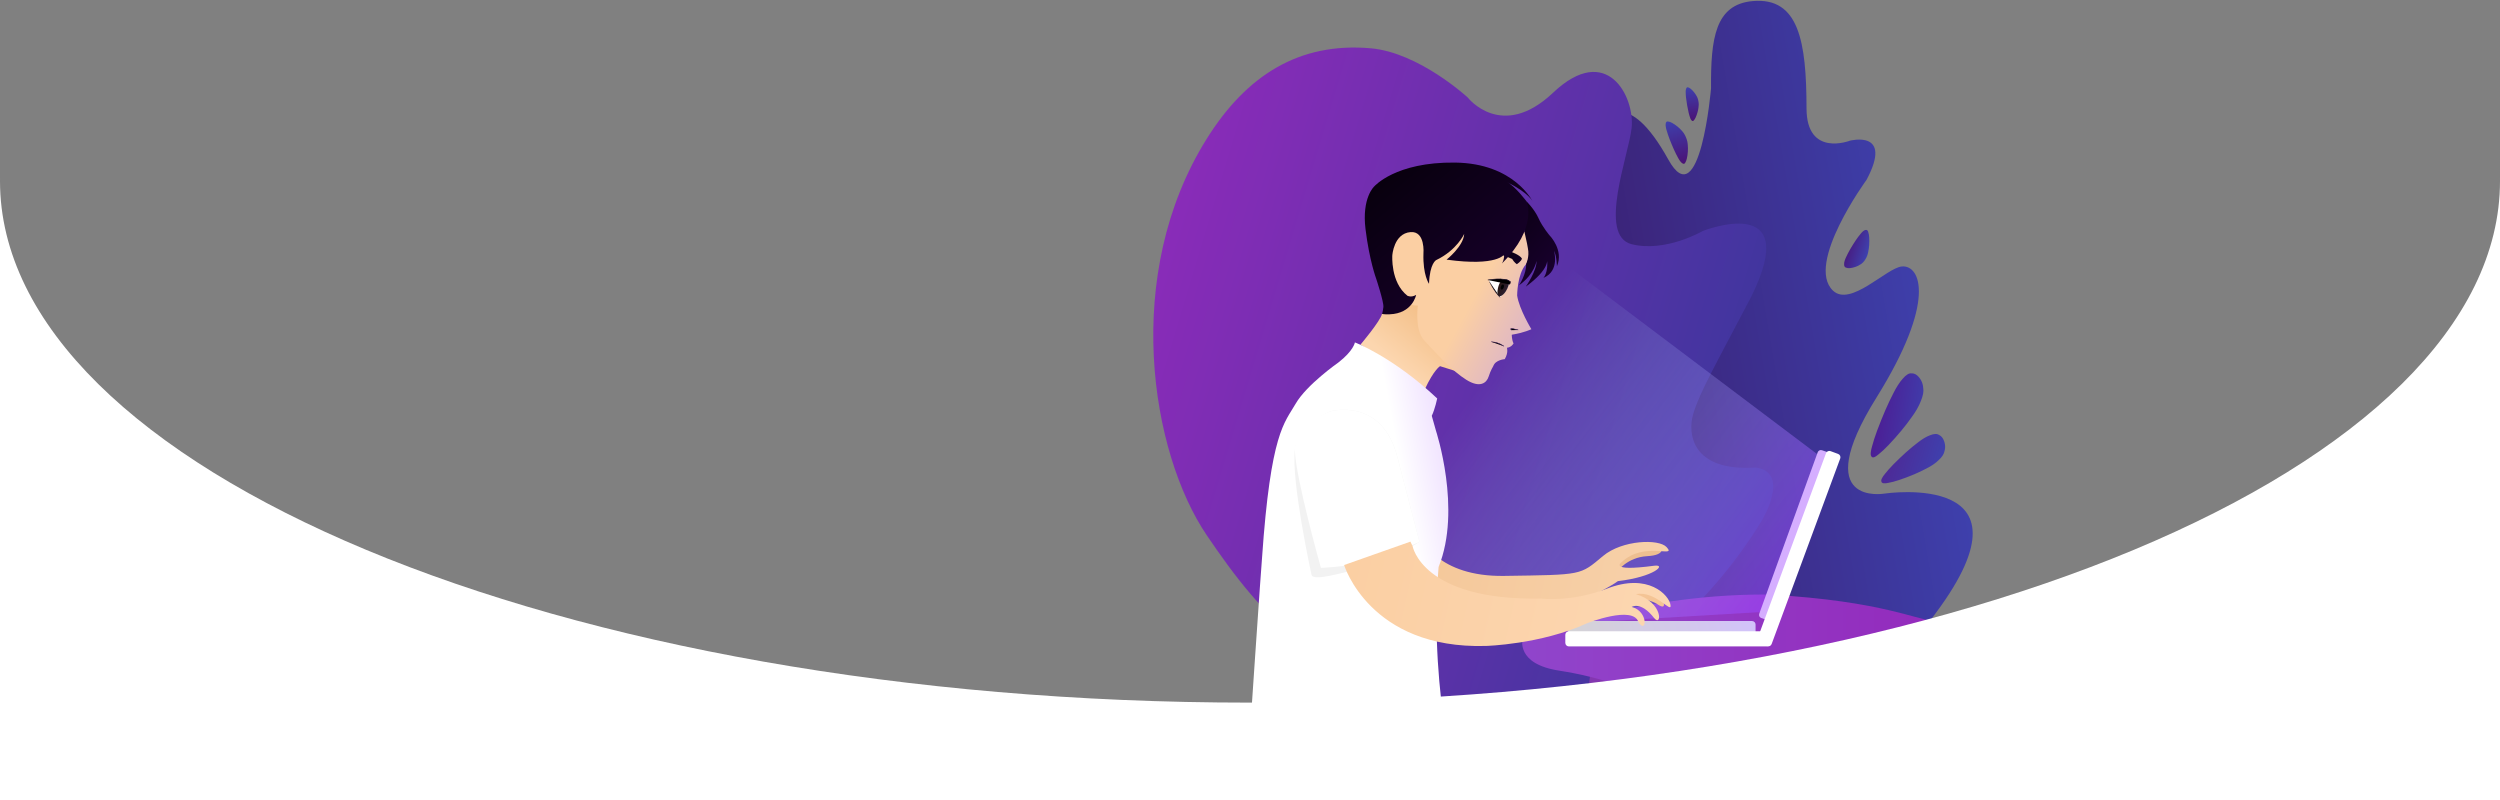 <svg width="2480" height="794" viewBox="0 0 2480 794" xmlns="http://www.w3.org/2000/svg">
<rect x="0" y="0" width="2480" height="794" fill="#808080" stroke="none"/>
<path d="M1495 180.634C1517.32 191.783 1520.61 200.232 1520.61 200.232C1520.61 200.232 1502.52 161.975 1443.32 161.27C1384.12 160.566 1363.21 184.976 1363.21 184.976C1363.21 184.976 1350.77 196.072 1354.59 227.273C1358.41 258.475 1365.21 276.571 1365.21 276.571C1365.21 276.571 1372.84 299.573 1372.31 304.561C1371.78 309.548 1370.95 311.334 1370.95 311.334C1370.95 311.334 1372.07 311.995 1378.42 311.791C1401.25 311.058 1404.8 292.548 1404.8 292.548C1399.75 295.482 1396.14 293.355 1396.14 293.355C1379.23 280.094 1381.18 253.277 1381.18 253.277C1381.18 253.277 1382.59 231.743 1399.12 230.25C1414.13 228.895 1412.06 251.548 1412.06 251.548C1411.37 272.875 1417.59 281.559 1417.59 281.559C1418.3 260.905 1424.76 257.971 1424.76 257.971C1445.32 248.113 1452.48 232.035 1452.48 232.035C1451.78 244.358 1434.99 257.562 1434.99 257.562C1485.65 264.542 1492.13 252.334 1492.13 252.334C1492.22 258.392 1489.81 261.462 1489.81 261.462C1526.02 225.614 1514.4 199.863 1514.4 199.863C1514.4 199.863 1503.22 184.859 1495 180.634Z" fill="black"/>
<path d="M1495 180.634C1517.32 191.783 1520.61 200.232 1520.61 200.232C1520.61 200.232 1502.52 161.975 1443.32 161.27C1384.12 160.566 1363.21 184.976 1363.21 184.976C1363.21 184.976 1350.77 196.072 1354.59 227.273C1358.41 258.475 1365.21 276.571 1365.21 276.571C1365.21 276.571 1372.84 299.573 1372.31 304.561C1371.78 309.548 1370.95 311.334 1370.95 311.334C1370.95 311.334 1372.07 311.995 1378.42 311.791C1401.25 311.058 1404.8 292.548 1404.8 292.548C1399.75 295.482 1396.14 293.355 1396.14 293.355C1379.23 280.094 1381.18 253.277 1381.18 253.277C1381.18 253.277 1382.59 231.743 1399.12 230.25C1414.13 228.895 1412.06 251.548 1412.06 251.548C1411.37 272.875 1417.59 281.559 1417.59 281.559C1418.3 260.905 1424.76 257.971 1424.76 257.971C1445.32 248.113 1452.48 232.035 1452.48 232.035C1451.78 244.358 1434.99 257.562 1434.99 257.562C1485.65 264.542 1492.13 252.334 1492.13 252.334C1492.22 258.392 1489.81 261.462 1489.81 261.462C1526.02 225.614 1514.4 199.863 1514.4 199.863C1514.4 199.863 1503.22 184.859 1495 180.634Z" stroke="black" stroke-width="0.319"/>
<path d="M1592.26 119.258C1592.26 119.258 1614.31 84.79 1654.99 158.3C1686.49 215.208 1697.35 87.632 1697.35 87.632C1696.99 38.095 1701.45 4.35 1738.71 1.064C1784.62 -2.983 1791.98 41.453 1792.08 107.603C1792.15 156.332 1835.14 139.55 1835.14 139.55C1835.14 139.55 1878.39 128.216 1851.62 178.404C1851.62 178.404 1790.62 261.759 1818.26 288.248C1835.74 305.001 1871.61 265.437 1886.86 264.308C1905.2 262.951 1921.16 298.576 1861.49 394.337C1793.7 503.129 1869.48 489.629 1869.48 489.629C1869.48 489.629 2030.5 465.5 1915.5 614.5C1774.86 764.083 1557.01 698.182 1476.79 699.972L1592.26 119.258Z" fill="url(#paint0_linear)"/>
<path d="M1456 96.725C1456 96.725 1407.67 52.098 1359.82 47.905C1288.51 41.658 1236.38 74.982 1197.2 137.468C1112.71 272.226 1141.38 448.827 1197.2 531.124C1253.03 613.421 1313.95 685.254 1463.38 699.644C1639.11 709.032 1748.25 515.447 1748.25 515.447C1748.25 515.447 1776.44 468.505 1741.68 463.811C1677.74 467.955 1674.08 429.75 1679.62 410.847C1685.9 389.366 1702.66 360.461 1736.98 294.82C1789.28 189.538 1689.21 229.112 1689.21 229.112C1689.21 229.112 1652.4 250.695 1618.57 242.245C1584.74 233.796 1615.68 153.748 1618.57 127.053C1621.92 96.166 1594.23 41.244 1540.58 92.031C1489.71 140.185 1456 96.725 1456 96.725Z" fill="url(#paint1_linear)"/>
<path d="M1865.94 417.277C1819.04 534.147 1957.17 325.366 1883.25 408.548C1809.34 491.729 1930.91 408.254 1903.9 374.564C1876.88 340.875 1836.49 525.592 1883.39 408.721C1930.29 291.85 1805.9 517.757 1879.81 434.575C1953.73 351.394 1856 375.459 1883.01 409.148C1910.03 442.837 1912.84 300.406 1865.94 417.277Z" fill="url(#paint2_linear)"/>
<path d="M1673.98 153.908C1679.48 114.932 1634.26 120.1 1664.58 140.442C1694.89 160.783 1633.59 84.144 1658.42 143.463C1683.24 202.781 1669.94 101.161 1664.45 140.137C1658.96 179.113 1691.55 143.791 1661.24 123.449C1630.92 103.107 1689.43 199.56 1664.61 140.241C1639.78 80.923 1668.49 192.884 1673.98 153.908Z" fill="url(#paint3_linear)"/>
<path d="M1837.93 265.528C1869.76 258.347 1843.49 205.15 1843.33 249.29C1843.16 293.429 1870.01 191.543 1838.02 242.864C1806.03 294.184 1875.31 241.845 1843.49 249.026C1811.66 256.207 1854.19 283.316 1854.36 239.176C1854.52 195.037 1811.5 300.573 1843.49 249.253C1875.48 197.932 1806.11 272.709 1837.93 265.528Z" fill="url(#paint4_linear)"/>
<path d="M1884.53 454.482C1811.51 524.113 1987.44 422.787 1901.54 455.141C1815.64 487.497 1941.52 475.145 1928.64 437.868C1915.75 400.592 1828.59 524.964 1901.6 455.333C1974.62 385.701 1805.24 505.978 1891.14 473.623C1977.04 441.268 1888.28 418.223 1901.16 455.499C1914.05 492.775 1957.55 384.851 1884.53 454.482Z" fill="url(#paint5_linear)"/>
<path d="M1683.09 114.054C1693.32 85.452 1660.08 83.9 1678.53 102.814C1696.97 121.729 1665.4 56.826 1673.62 104.342C1681.84 151.859 1688.72 73.968 1678.48 102.571C1668.25 131.173 1697.32 108.57 1678.87 89.656C1660.43 70.742 1686.79 150.184 1678.58 102.668C1670.36 55.151 1672.86 142.657 1683.09 114.055V114.054Z" fill="url(#paint6_linear)"/>
<path d="M1579.11 658.149L1573.54 697.374C1583.53 696.661 1593.84 695.735 1604.48 694.478L1612.94 661.904L1579.11 658.149Z" fill="url(#paint7_linear)"/>
<path d="M1748.97 589.775C1619.42 589.869 1510.51 633.418 1510.51 633.418C1510.51 633.418 1502.99 658.766 1547.16 665.338C1576.22 669.662 1609.35 679.273 1631.29 690.689C1700.15 679.306 1854.07 677.43 1924.5 617C1900.16 615.575 1871 596.5 1755.15 589.803C1753.09 589.782 1751.03 589.774 1748.97 589.778V589.775Z" fill="url(#paint8_linear)"/>
<path d="M1805 452.29L1511.31 231L1390 411.358L1445.15 625L1748.18 607.066L1805 452.29Z" fill="url(#paint9_linear)"/>
<path d="M1444.52 368.269L1428.52 363.238C1428.52 363.238 1422.43 366.754 1413.5 386L1349.58 341.879C1349.58 341.879 1369.57 318.266 1370.95 311.334L1395.39 296.815L1430.63 305.499L1444.52 368.269Z" fill="url(#paint10_linear)"/>
<path d="M1406.5 303.169C1374.73 302.718 1385.92 262.645 1375.85 237.228L1452.2 207.89L1512.62 230.146C1522.29 251.966 1513.57 262.424 1513.57 262.424C1505.01 272.133 1505.01 293.211 1505.01 293.211C1507.01 306.654 1519.13 326.57 1519.13 326.57C1519.13 326.57 1512.22 330.026 1499.7 332.046C1499.7 332.046 1499.56 336.779 1501.42 340.705C1501.42 340.705 1499.53 344.494 1494.88 344.992C1494.88 344.992 1496.59 349.586 1492.72 356.277C1492.72 356.277 1483.4 356.906 1481.34 363.199C1481.34 363.199 1478.74 367.261 1476.74 373.557C1474.74 379.854 1468.17 385.258 1454.52 376.708C1440.86 368.157 1425.94 351.963 1412.65 337.523C1403.18 327.233 1406.5 303.169 1406.5 303.169Z" fill="url(#paint11_linear)"/>
<path d="M1499.19 249.886C1499.19 249.886 1507.62 252.832 1509.74 256.442C1509.41 259.097 1504.67 262.084 1504.67 262.084C1504.67 262.084 1502.02 260.342 1500.06 256.898C1497.53 255.736 1495.29 254.823 1495.29 254.823L1487.48 251.94L1499.19 249.886Z" fill="url(#paint12_linear)"/>
<path d="M1514.4 199.864C1514.4 199.864 1522.25 207.626 1526.25 216.545C1530.24 225.464 1537.41 233.796 1537.41 233.796C1537.41 233.796 1551.5 248.113 1544.45 264.191C1544.45 264.191 1544.34 253.981 1541.52 248.582C1541.52 248.582 1547.74 268.65 1531.06 275.691C1531.06 275.691 1536.11 270.645 1534.7 257.267C1534.7 257.267 1537.76 266.772 1513.56 284.376C1513.56 284.376 1524.6 268.65 1524.25 258.792C1524.25 258.792 1522.61 271.584 1506.98 282.967C1506.98 282.967 1514.46 271.323 1513.88 262.029C1513.88 262.029 1517.49 254.785 1515.66 246.237C1514.94 242.514 1515.29 243.031 1512.2 229.764L1514.4 199.864Z" fill="url(#paint13_linear)"/>
<path d="M1495 180.634C1517.32 191.783 1520.61 200.232 1520.61 200.232C1520.61 200.232 1502.52 161.975 1443.32 161.27C1384.12 160.566 1363.21 184.976 1363.21 184.976C1363.21 184.976 1350.77 196.072 1354.59 227.273C1358.41 258.475 1365.21 276.571 1365.21 276.571C1365.21 276.571 1372.84 299.573 1372.31 304.561C1371.78 309.548 1370.95 311.334 1370.95 311.334C1370.95 311.334 1372.07 311.995 1378.42 311.791C1401.25 311.058 1404.8 292.548 1404.8 292.548C1399.75 295.482 1396.14 293.355 1396.14 293.355C1379.23 280.094 1381.18 253.277 1381.18 253.277C1381.18 253.277 1382.59 231.743 1399.12 230.25C1414.13 228.895 1412.06 251.548 1412.06 251.548C1411.37 272.875 1417.59 281.559 1417.59 281.559C1418.3 260.905 1424.76 257.971 1424.76 257.971C1445.32 248.113 1452.48 232.035 1452.48 232.035C1451.78 244.358 1434.99 257.562 1434.99 257.562C1485.65 264.542 1492.13 252.334 1492.13 252.334C1492.22 258.392 1489.81 261.462 1489.81 261.462C1526.02 225.614 1514.4 199.863 1514.4 199.863C1514.4 199.863 1503.22 184.859 1495 180.634Z" fill="url(#paint14_linear)"/>
<path d="M1647.78 542.334C1647.78 542.334 1653.5 550.646 1633.9 551.725C1614.35 552.801 1604.43 566.737 1604.43 566.737L1603.74 546.621L1641.81 539.146L1647.78 542.334Z" fill="#EDBF91"/>
<path d="M1410.43 534.224C1410.43 534.224 1425.93 572.302 1492.18 571.308C1570.41 570.134 1567.04 570.88 1590.29 551.481C1609.29 535.626 1645.61 534.323 1653.26 542.745C1663.79 554.33 1631.32 536.227 1608.71 557.669C1608.71 557.669 1594.38 567.408 1640.89 561.215C1653.66 559.516 1641.36 572.247 1604.95 576.471C1593.91 584.921 1533.06 614.729 1533.06 614.729L1427.58 584.921L1384.35 544.082L1410.43 534.224Z" fill="url(#paint15_linear)"/>
<path d="M1344.06 339.669C1344.06 339.669 1342.89 347.787 1327.68 359.597C1327.68 359.597 1296.08 381.639 1285.23 400.58C1274.37 419.52 1260.52 428.471 1251.92 553.734C1251.92 553.734 1250.72 570.877 1249.84 582.118C1248.85 594.894 1240.54 718.174 1240.54 718.174C1288.29 766.209 1352.69 702.904 1432.87 718.174C1428.92 693.714 1421.28 628.728 1427.1 562.413C1450.26 505.349 1424.43 427.125 1424.43 427.125C1423.26 423.188 1420.32 412.497 1420.32 412.497C1423.59 405.608 1425.7 395.273 1425.7 395.273C1381.72 353.939 1344.06 339.669 1344.06 339.669Z" fill="url(#paint16_linear)"/>
<path d="M1386.57 454.795C1371.55 393.586 1320.22 407.95 1320.22 407.95C1320.22 407.95 1287.73 419.876 1284.51 446.442C1280.75 477.424 1300.95 569.9 1300.95 569.9C1301.89 577.41 1332.32 567.974 1354.91 562.331C1377.5 556.689 1408.07 537.584 1408.07 537.584L1386.57 454.795Z" fill="#F2F2F2"/>
<path d="M1386.57 454.795C1371.55 393.586 1320.22 407.95 1320.22 407.95C1320.22 407.95 1284.04 419.685 1284.51 446.442C1284.98 473.199 1310.35 563.328 1310.35 563.328C1310.35 563.328 1332.32 562.811 1354.91 557.168C1377.5 551.525 1408.07 537.584 1408.07 537.584L1386.57 454.795Z" fill="white"/>
<path d="M1738.01 616.05H1559.13C1557.19 616.05 1555.61 617.623 1555.61 619.563V630.375C1555.61 632.315 1557.19 633.888 1559.13 633.888H1738.01C1739.95 633.888 1741.53 632.315 1741.53 630.375V619.563C1741.53 617.623 1739.95 616.05 1738.01 616.05Z" fill="url(#paint17_linear)"/>
<path d="M1803.16 448.665L1745.14 608.866C1744.52 610.583 1745.41 612.459 1747.14 613.055L1756.77 616.38C1758.5 616.976 1760.4 616.068 1761.03 614.35L1819.04 454.149C1819.66 452.432 1818.77 450.556 1817.04 449.96L1807.41 446.635C1805.68 446.039 1803.78 446.947 1803.16 448.665Z" fill="#D5AEFF"/>
<path d="M1752.72 626.23H1556.31C1554.37 626.23 1552.79 627.803 1552.79 629.743V637.739C1552.79 639.679 1554.37 641.251 1556.31 641.251H1752.72C1754.67 641.251 1756.24 639.679 1756.24 637.739V629.743C1756.24 627.803 1754.67 626.23 1752.72 626.23Z" fill="white"/>
<path d="M1811.4 449.61L1743.35 633.691C1742.68 635.511 1743.61 637.531 1745.43 638.203L1752.94 640.973C1754.76 641.645 1756.79 640.715 1757.46 638.895L1825.5 454.814C1826.18 452.994 1825.25 450.974 1823.42 450.302L1815.92 447.532C1814.09 446.86 1812.07 447.79 1811.4 449.61Z" fill="white"/>
<path d="M1649.94 596.378C1649.94 596.378 1653.42 605.205 1645.19 600.073C1637.16 593.589 1609.08 590.736 1609.08 590.736L1627.68 580.778L1649.28 592.727L1649.94 596.378Z" fill="#F4C495"/>
<path d="M1401.25 541.633C1401.25 541.633 1410.64 596.094 1528.92 593.77C1528.92 593.77 1557.63 597.63 1593.51 584.175C1635.33 567.519 1655.86 590.719 1657.16 600.155C1658.46 609.592 1642.45 585.518 1622.87 589.408C1650.44 597.54 1648.58 622.876 1640.81 612.975C1627.54 596.077 1618.67 602.07 1618.67 602.07C1635.78 606.551 1633.35 629.825 1625.33 617.137C1620.14 600.133 1574.41 618.25 1574.41 618.25C1528.36 639.374 1473.86 640.782 1473.86 640.782C1358.74 644.068 1333.37 560.511 1333.37 560.511L1399.11 537.295" fill="url(#paint18_linear)"/>
<path d="M1477.18 278.058C1477.18 278.058 1495.14 274.075 1497.8 279.717C1495.18 288.763 1488.31 294.82 1488.31 294.82C1488.31 294.82 1479.98 286.117 1477.18 278.058Z" fill="white"/>
<path d="M1496.55 278.015C1498.83 278.983 1494.21 293.318 1487.08 294.195C1485.09 291.374 1485.49 289.481 1485.49 289.481C1485.49 289.481 1486.03 277.988 1492.34 277.199C1496.24 277.157 1494.28 277.046 1496.55 278.015Z" fill="url(#paint19_linear)"/>
<path d="M1475.86 277.745C1475.86 277.745 1492.61 274.428 1498.49 279.533C1498.25 281.234 1497.49 282.173 1497.49 282.173" stroke="url(#paint20_linear)" stroke-width="0.5"/>
<path d="M1477.5 279.329C1477.5 279.329 1482.02 289.422 1488.19 295.114" stroke="url(#paint21_linear)" stroke-width="0.3"/>
<path d="M1489.53 287.262C1490.34 287.431 1491.35 286.44 1491.78 285.051C1492.2 283.661 1491.89 282.397 1491.08 282.229C1490.27 282.061 1489.26 283.051 1488.83 284.441C1488.41 285.831 1488.72 287.094 1489.53 287.262Z" fill="black"/>
<path d="M1491.97 343.531C1491.97 343.531 1487.27 339.424 1479.34 339.05" stroke="url(#paint22_linear)" stroke-width="0.5"/>
<path d="M1499.82 327.516C1499.82 327.516 1496.24 325.602 1500.98 326.1C1505.39 326.95 1506.15 327.378 1506.15 327.378" stroke="url(#paint23_linear)" stroke-width="0.5"/>
<path fill-rule="evenodd" clip-rule="evenodd" d="M1240 697C1924.83 697 2480 465.307 2480 179.5V794H0V179.5C0 465.307 555.167 697 1240 697ZM0.014 177C0.005 177.833 0 178.666 0 179.5V177H0.014ZM2479.99 177H2480V179.5C2480 178.666 2480 177.833 2479.99 177Z" fill="white"/>
<defs>
<linearGradient id="paint0_linear" x1="1459.87" y1="353.011" x2="1924.75" y2="274.007" gradientUnits="userSpaceOnUse">
<stop stop-color="#3A155F"/>
<stop offset="1" stop-color="#3E41AE"/>
</linearGradient>
<linearGradient id="paint1_linear" x1="1057.53" y1="254.106" x2="1801.67" y2="477.349" gradientUnits="userSpaceOnUse">
<stop stop-color="#942ABC"/>
<stop offset="1" stop-color="#34379A"/>
</linearGradient>
<linearGradient id="paint2_linear" x1="1848.77" y1="448.468" x2="1907.93" y2="457.41" gradientUnits="userSpaceOnUse">
<stop stop-color="#4E1991"/>
<stop offset="1" stop-color="#3E41AE"/>
</linearGradient>
<linearGradient id="paint3_linear" x1="1674.27" y1="164.419" x2="1663.06" y2="117.018" gradientUnits="userSpaceOnUse">
<stop stop-color="#4B0F72"/>
<stop offset="1" stop-color="#3E41AE"/>
</linearGradient>
<linearGradient id="paint4_linear" x1="1820.31" y1="264.624" x2="1845.98" y2="272.752" gradientUnits="userSpaceOnUse">
<stop stop-color="#4B0F72"/>
<stop offset="1" stop-color="#3E41AE"/>
</linearGradient>
<linearGradient id="paint5_linear" x1="1868.72" y1="474.983" x2="1918.98" y2="489.957" gradientUnits="userSpaceOnUse">
<stop stop-color="#4D2A97"/>
<stop offset="1" stop-color="#3E41AE"/>
</linearGradient>
<linearGradient id="paint6_linear" x1="1681.6" y1="121.98" x2="1678.8" y2="85.23" gradientUnits="userSpaceOnUse">
<stop stop-color="#4B0F72"/>
<stop offset="1" stop-color="#3E41AE"/>
</linearGradient>
<linearGradient id="paint7_linear" x1="1580.99" y1="707.439" x2="1624.89" y2="641.306" gradientUnits="userSpaceOnUse">
<stop stop-color="#7A3DA9"/>
<stop offset="1" stop-color="#942ABC"/>
</linearGradient>
<linearGradient id="paint8_linear" x1="1510.02" y1="675.719" x2="1929.29" y2="675.719" gradientUnits="userSpaceOnUse">
<stop stop-color="#9045CB"/>
<stop offset="1" stop-color="#942ABC"/>
</linearGradient>
<linearGradient id="paint9_linear" x1="1506.2" y1="333.331" x2="1787.49" y2="550.313" gradientUnits="userSpaceOnUse">
<stop stop-color="#B8F9FF" stop-opacity="0"/>
<stop offset="1" stop-color="#9B47FF" stop-opacity="0.529"/>
</linearGradient>
<linearGradient id="paint10_linear" x1="1385.08" y1="361.206" x2="1430.58" y2="305.458" gradientUnits="userSpaceOnUse">
<stop stop-color="#FCD6AF"/>
<stop offset="1" stop-color="#F2BB81"/>
</linearGradient>
<linearGradient id="paint11_linear" x1="1465.01" y1="289.394" x2="1567.77" y2="345.675" gradientUnits="userSpaceOnUse">
<stop stop-color="#FBCFA3"/>
<stop offset="1" stop-color="#C7A2E2"/>
</linearGradient>
<linearGradient id="paint12_linear" x1="1491.8" y1="243.372" x2="1523" y2="274.602" gradientUnits="userSpaceOnUse">
<stop stop-color="#06000A"/>
<stop offset="1" stop-color="#1F003A"/>
</linearGradient>
<linearGradient id="paint13_linear" x1="1481.28" y1="191.309" x2="1581.79" y2="272.249" gradientUnits="userSpaceOnUse">
<stop stop-color="#06000A"/>
<stop offset="1" stop-color="#1F003A"/>
</linearGradient>
<linearGradient id="paint14_linear" x1="1377.22" y1="147.197" x2="1545.75" y2="343.217" gradientUnits="userSpaceOnUse">
<stop stop-color="#06000A"/>
<stop offset="1" stop-color="#1F003A"/>
</linearGradient>
<linearGradient id="paint15_linear" x1="1419.57" y1="526.298" x2="1654.93" y2="580.83" gradientUnits="userSpaceOnUse">
<stop stop-color="#F5C89A"/>
<stop offset="1" stop-color="#F7D1AA"/>
</linearGradient>
<linearGradient id="paint16_linear" x1="1378.52" y1="503.582" x2="1475.78" y2="485.766" gradientUnits="userSpaceOnUse">
<stop offset="0.177" stop-color="white"/>
<stop offset="1" stop-color="#E5CDFF"/>
</linearGradient>
<linearGradient id="paint17_linear" x1="1755.23" y1="581.782" x2="1552.02" y2="639.812" gradientUnits="userSpaceOnUse">
<stop stop-color="#D2C0FF"/>
<stop offset="1" stop-color="#D4D4D4"/>
</linearGradient>
<linearGradient id="paint18_linear" x1="1338.02" y1="559.876" x2="1666.29" y2="633.694" gradientUnits="userSpaceOnUse">
<stop stop-color="#FBCFA3"/>
<stop offset="1" stop-color="#FCD7B2"/>
</linearGradient>
<linearGradient id="paint19_linear" x1="1486.92" y1="286.044" x2="1498.38" y2="292.082" gradientUnits="userSpaceOnUse">
<stop stop-color="#281717"/>
<stop offset="1" stop-color="#302643"/>
</linearGradient>
<linearGradient id="paint20_linear" x1="1475.73" y1="279.305" x2="1498.84" y2="281.303" gradientUnits="userSpaceOnUse">
<stop stop-color="#1A0928"/>
<stop offset="1" stop-color="#2A153B"/>
</linearGradient>
<linearGradient id="paint21_linear" x1="1476.89" y1="287.33" x2="1488.75" y2="294.968" gradientUnits="userSpaceOnUse">
<stop stop-color="#160821"/>
<stop offset="1" stop-color="#2D173E"/>
</linearGradient>
<linearGradient id="paint22_linear" x1="1477.65" y1="338.637" x2="1492.65" y2="343.541" gradientUnits="userSpaceOnUse">
<stop stop-color="#220546"/>
<stop offset="1" stop-color="#3F1F67"/>
</linearGradient>
<linearGradient id="paint23_linear" x1="1496.61" y1="325.063" x2="1506.06" y2="328.803" gradientUnits="userSpaceOnUse">
<stop stop-color="#220645"/>
<stop offset="1" stop-color="#3F1C6A"/>
</linearGradient>
</defs>
</svg>
